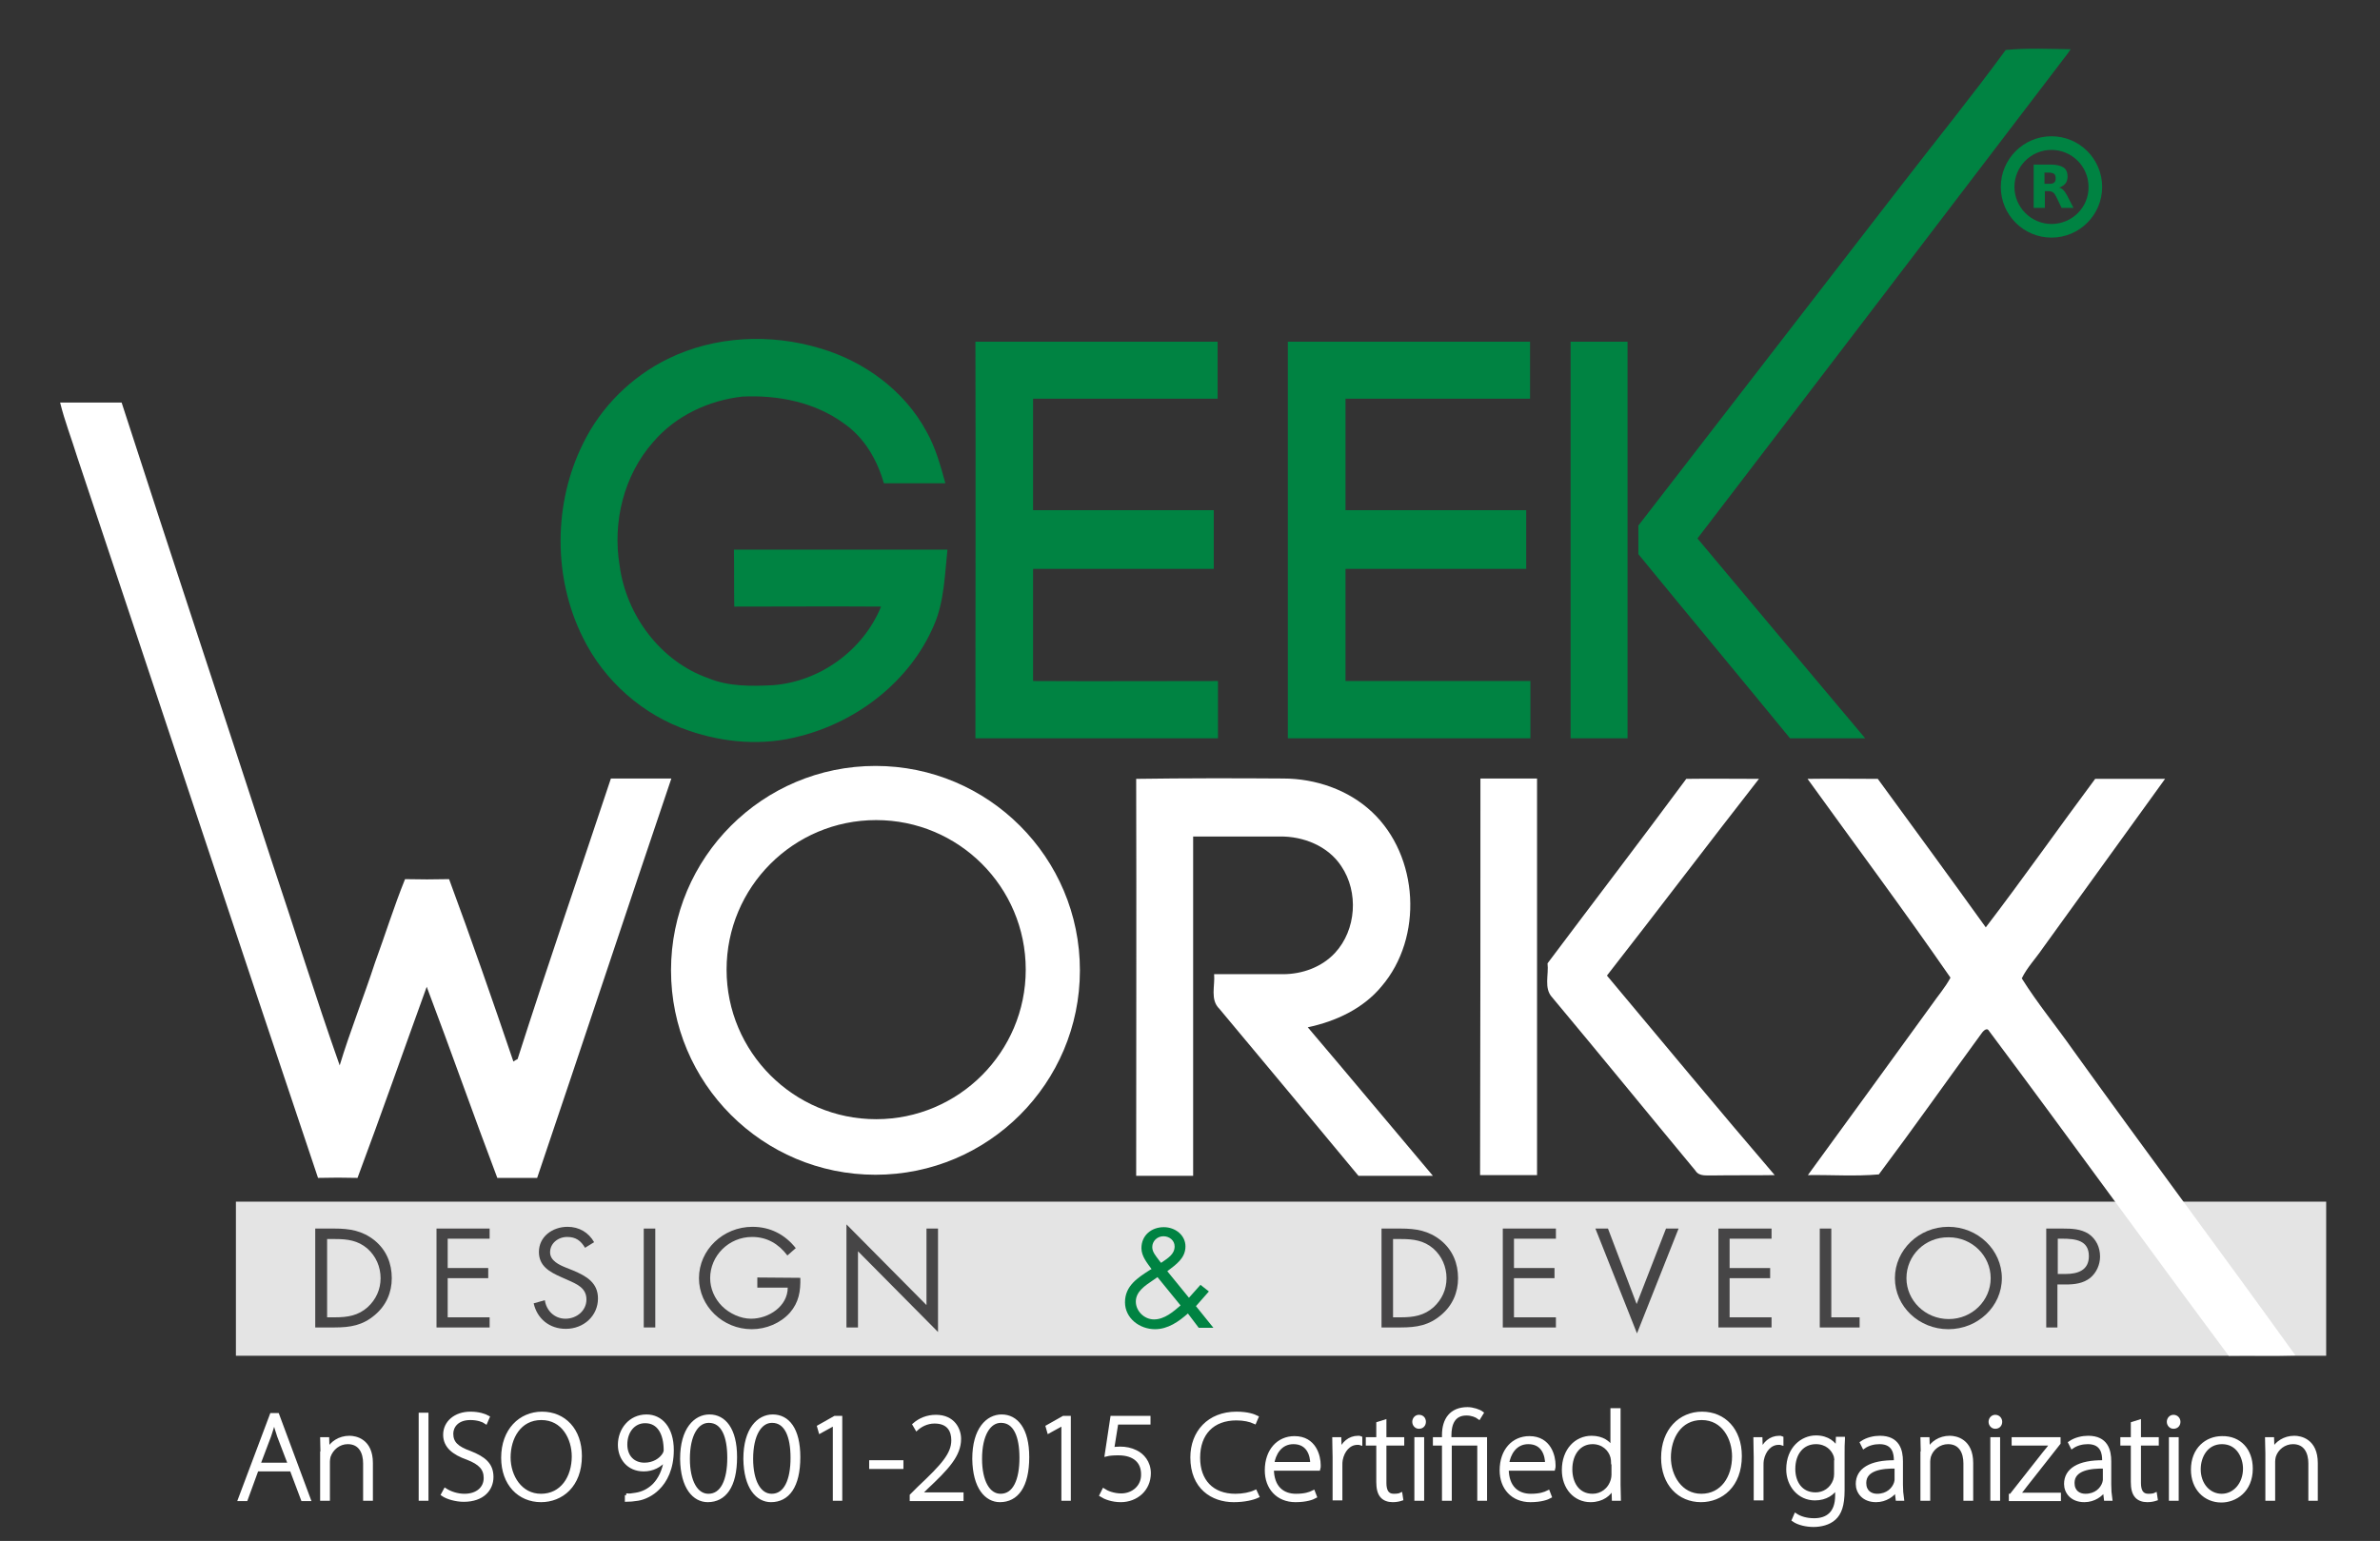 <?xml version="1.0" encoding="utf-8"?>
<!-- Generator: Adobe Illustrator 22.1.0, SVG Export Plug-In . SVG Version: 6.00 Build 0)  -->
<svg version="1.1" id="Layer_1" xmlns="http://www.w3.org/2000/svg" xmlns:xlink="http://www.w3.org/1999/xlink" x="0px" y="0px"
	 viewBox="0 0 681 441" style="enable-background:new 0 0 681 441;" xml:space="preserve">
<rect x="0" y="0" width="681" height="441" fill="#333333" stroke="none"/>
<style type="text/css">
	.st0{fill:#E4E4E4;}
	.st1{display:none;fill:#FFFFFF;}
	.st2{fill:#008342;}
	.st3{fill:#FFFFFF;}
	.st4{fill:#464546;}
	.st5{fill:#FFFFFF;stroke:#FFFFFF;}
</style>
<g>
	<rect x="67.5" y="343.9" class="st0" width="598.1" height="44.1"/>
	<g>
		<g>
			<path class="st1" d="M575,12.8h18.7c-0.8,0.9-1.6,1.8-2.3,2.7l1-1.4c-6.2-0.1-12.4-0.4-18.6,0.2C574.1,13.9,574.7,13.2,575,12.8z
				"/>
			<path class="st2" d="M573.9,14.3c6.2-0.6,12.4-0.3,18.6-0.2l-1,1.4C556.2,61.8,521,108,485.7,154.1c16,19.1,32,38.2,48,57.2
				c-7.2,0-14.3,0-21.5,0c-14.4-17.6-29-35.1-43.4-52.7c0-2.7,0-5.4,0-8.2c24.9-32.3,49.9-64.5,74.8-96.8
				C553.7,40.5,564.1,27.7,573.9,14.3z"/>
			<path class="st2" d="M191.1,102.7c13.4-6.6,29.4-7.3,43.6-3c12.6,3.7,24.1,12.1,30.4,23.8c2.6,4.6,4,9.7,5.4,14.8
				c-5.9,0-11.7,0-17.6,0c-1.9-6.7-5.6-13.1-11.4-17.1c-8.3-6.1-18.9-8.2-29.1-7.7c-9.7,1.1-19.1,5.5-25.5,13
				c-8.4,9.5-11.7,22.9-9.6,35.4c1.9,14.2,11.7,27.4,25.4,32.2c5.8,2.4,12.2,2.3,18.4,2c13.5-1,25.9-10,31-22.5c-14-0.1-28,0-42,0
				c-0.1-5.4,0-10.9-0.1-16.3c20.4,0,40.7,0,61.1,0c-0.8,7.3-0.9,14.9-3.9,21.7c-6.8,15.9-21.8,27.5-38.4,31.7
				c-10.4,2.8-21.6,1.9-31.7-1.6c-13.1-4.4-24.2-14.2-30.3-26.6c-8.6-17.2-8.5-38.5,0.1-55.7C172,116.4,180.7,107.8,191.1,102.7z"/>
			<path class="st2" d="M279.1,97.8c23.1,0,46.2,0,69.3,0c0,5.4,0,10.9,0,16.3c-17.6,0-35.2,0-52.8,0c0,10.6,0,21.3,0,31.9
				c17.2,0,34.5,0,51.7,0c0,5.6,0,11.2,0,16.8c-17.2,0-34.4,0-51.7,0c0,10.7,0,21.4,0,32.1c17.6,0.1,35.3,0,52.9,0
				c0,5.4,0,10.9,0,16.4c-23.1,0-46.2,0-69.4,0C279.1,173.5,279.2,135.7,279.1,97.8z"/>
			<path class="st2" d="M368.5,97.8c23.1,0,46.2,0,69.3,0c0,5.4,0,10.9,0,16.3c-17.6,0-35.2,0-52.8,0c0,10.6,0,21.3,0,31.9
				c17.2,0,34.5,0,51.7,0c0,5.6,0,11.2,0,16.8c-17.2,0-34.5,0-51.7,0c0,10.7,0,21.4,0,32.1c17.6,0,35.3,0,52.9,0
				c0,5.5,0,10.9,0,16.4c-23.1,0-46.3,0-69.4,0C368.5,173.5,368.5,135.7,368.5,97.8z"/>
			<path class="st2" d="M449.4,97.8c5.4,0,10.9,0,16.3,0c0,37.8,0,75.7,0,113.5c-5.4,0-10.9,0-16.3,0
				C449.4,173.5,449.4,135.7,449.4,97.8z"/>
			<path class="st3" d="M17.2,115.2c5.9,0,11.7,0,17.6,0c14.1,43.6,28.6,87.2,42.8,130.8c6.6,19.6,12.7,39.4,19.6,58.9
				c3-9.9,6.9-19.6,10.1-29.4c2.9-7.9,5.4-16,8.6-23.9c4.2,0.1,8.4,0.1,12.6,0c6.4,17.3,12.5,34.8,18.4,52.2
				c0.3-0.2,0.9-0.6,1.2-0.7c8.6-26.9,17.8-53.5,26.7-80.3c5.8,0,11.5,0,17.3,0c-12.9,38.1-25.5,76.2-38.4,114.3
				c-3.8,0-7.6,0-11.4,0c-6.9-18.2-13.3-36.5-20.2-54.7c-6.6,18.2-13,36.5-19.8,54.7c-3.8-0.1-7.5-0.1-11.3,0
				c-23.1-68.7-45.9-137.6-68.9-206.3C20.5,125.6,18.5,120.5,17.2,115.2z"/>
			<path class="st3" d="M367.1,222.8c9.3,0,18.7,3.2,25.5,9.6c13.4,12.6,14.7,35.9,2.7,49.9c-5.3,6.4-13.1,10-21.1,11.7
				c12,14.1,23.8,28.3,35.8,42.5c-7.1,0-14.2,0-21.3,0c-13.2-15.9-26.5-31.9-39.8-47.8c-2.7-2.6-1.2-6.6-1.5-9.9
				c6.6,0,13.1,0,19.7,0c5.5,0,11.1-2,14.9-6.1c6.1-6.6,6.8-17.4,1.8-24.8c-3.8-5.8-10.9-8.6-17.6-8.5c-8.3,0-16.5,0-24.8,0
				c0,32.4,0,64.7,0,97.1c-5.4,0-10.9,0-16.3,0c0-37.9,0.1-75.7,0-113.6C339.1,222.7,353.1,222.7,367.1,222.8z"/>
			<path class="st3" d="M423.6,222.8c5.4,0,10.8,0,16.2,0c0,37.8,0,75.7,0,113.5c-5.4,0-10.9,0-16.3,0
				C423.6,298.5,423.6,260.7,423.6,222.8z"/>
			<path class="st3" d="M442.8,275.7c13.2-17.6,26.6-35.1,39.7-52.8c6.9-0.1,13.9,0,20.8,0c-14.6,18.7-28.9,37.6-43.5,56.3
				c16,19.1,31.8,38.2,48,57.1c-5.9,0.1-11.8,0-17.7,0.1c-1.7-0.1-3.9,0.4-5-1.4c-13.7-16.5-27.2-33.1-41-49.6
				C441.7,282.8,443.2,278.9,442.8,275.7z"/>
			<path class="st3" d="M517.2,222.9c6.7-0.1,13.4,0,20.1,0c10.3,14.1,20.7,28.3,30.9,42.5c10.7-14,20.8-28.4,31.3-42.5
				c6.7,0,13.3,0,20,0c-11.7,16.2-23.4,32.4-35.1,48.6c-1.9,2.8-4.4,5.4-5.9,8.5c4.5,7.2,9.9,13.7,14.8,20.7
				c21,29.2,42.5,58,63.5,87.2c-6.4,0.2-12.8,0-19.1,0.1c-23-30.9-45.5-62.1-68.6-93c-0.7-1.2-1.9,0.4-2.3,1
				c-9.8,13.4-19.3,26.9-29.2,40.1c-6.7,0.6-13.5,0.1-20.3,0.2c11.8-16.2,23.6-32.4,35.4-48.7c1.8-2.6,3.9-5,5.4-7.8
				C544.9,260.7,530.9,241.9,517.2,222.9z"/>
		</g>
		<g>
			<path class="st3" d="M250.5,219.2c-32.3,0-58.5,26.2-58.5,58.5s26.2,58.5,58.5,58.5S309,310,309,277.7S282.8,219.2,250.5,219.2z
				 M250.7,320.3c-23.6,0-42.8-19.2-42.8-42.8c0-23.6,19.1-42.8,42.8-42.8c23.6,0,42.8,19.1,42.8,42.8
				C293.5,301.1,274.3,320.3,250.7,320.3z"/>
		</g>
	</g>
</g>
<g>
	<path class="st4" d="M90.2,351.6h5.5c4.4,0,8,0.6,11.5,3.4c3.4,2.8,4.9,6.6,4.9,10.8c0,4.1-1.6,7.8-4.8,10.5c-3.5,3-7,3.6-11.6,3.6
		h-5.5V351.6L90.2,351.6z M95.9,377c3.6,0,6.6-0.5,9.3-2.9c2.4-2.2,3.7-5.1,3.7-8.3c0-3.2-1.3-6.3-3.8-8.5c-2.7-2.3-5.7-2.7-9.1-2.7
		h-2.4V377H95.9L95.9,377z"/>
	<path class="st4" d="M124.9,351.6h15.2v2.9h-12v8.4h11.6v2.9h-11.6V377h12v2.9h-15.2L124.9,351.6L124.9,351.6z"/>
	<path class="st4" d="M167.4,357.1c-1.2-2-2.6-3.1-5.1-3.1c-2.6,0-4.9,1.8-4.9,4.4c0,2.4,2.6,3.6,4.6,4.4l2,0.8
		c3.8,1.6,7.1,3.5,7.1,8c0,5-4.1,8.7-9.2,8.7c-4.7,0-8.2-2.9-9.2-7.3l3.2-0.9c0.4,2.9,2.7,5.3,5.9,5.3s6-2.3,6-5.5
		c0-3.3-2.7-4.4-5.4-5.6l-1.8-0.8c-3.4-1.5-6.4-3.2-6.4-7.2c0-4.4,3.9-7.2,8.2-7.2c3.3,0,6,1.6,7.6,4.4L167.4,357.1z"/>
	<path class="st4" d="M187.5,379.9h-3.3v-28.3h3.3V379.9z"/>
	<path class="st4" d="M229,365.7c0.1,3.8-0.4,7-3,10c-2.7,3-6.8,4.7-10.9,4.7c-8.3,0-15.1-6.6-15.1-14.6c0-8.1,6.9-14.7,15.3-14.7
		c5.1,0,9.3,2.2,12.4,6.1l-2.4,2.1c-2.5-3.3-5.8-5.3-10.1-5.3c-6.7,0-12,5.4-12,11.8c0,3,1.3,5.9,3.4,8c2.1,2.1,5.3,3.6,8.3,3.6
		c5.1,0,10.5-3.6,10.5-8.9h-8.7v-2.9L229,365.7L229,365.7z"/>
	<path class="st4" d="M242.2,350.4l22.9,23.1v-21.9h3.3v29.6l-22.9-23.1v21.8h-3.3V350.4z"/>
	<path class="st2" d="M339.9,375.9c-2.6,2.3-5.7,4.5-9.4,4.5c-4.5,0-8.6-3.2-8.6-7.7c0-4.7,3.6-7,7.2-9.3l0.4-0.2
		c-1.3-1.8-2.9-3.7-2.9-6c0-3.6,2.8-6,6.4-6c3.3,0,6.2,2.3,6.2,5.5c0,3.4-2.7,5.2-5.2,7.1l6.2,7.6l3.3-3.7l2.4,1.9l-3.7,4.2l5,6.2
		H343L339.9,375.9z M329.9,366.4c-2.2,1.5-4.9,3.2-4.9,6.1c0,2.7,2.4,5.1,5.2,5.1c3,0,5.5-2.2,7.6-4l-6.6-8.1L329.9,366.4z
		 M332.4,361.3c1.7-1.2,3.7-2.3,3.7-4.6c0-1.7-1.5-2.9-3.2-2.9c-1.8,0-3.2,1.4-3.2,3.1c0,1.4,1,2.5,1.8,3.6l0.7,0.9L332.4,361.3z"/>
	<path class="st4" d="M395.3,351.6h5.5c4.4,0,8,0.6,11.5,3.4c3.4,2.8,4.9,6.6,4.9,10.8c0,4.1-1.6,7.8-4.8,10.5
		c-3.5,3-7,3.6-11.6,3.6h-5.5V351.6L395.3,351.6z M400.9,377c3.6,0,6.6-0.5,9.3-2.9c2.4-2.2,3.7-5.1,3.7-8.3c0-3.2-1.3-6.3-3.8-8.5
		c-2.7-2.3-5.7-2.7-9.1-2.7h-2.4V377H400.9L400.9,377z"/>
	<path class="st4" d="M430,351.6h15.2v2.9h-12v8.4h11.6v2.9h-11.6V377h12v2.9H430V351.6L430,351.6z"/>
	<path class="st4" d="M468.3,373.2l8.4-21.6h3.6l-11.9,30l-11.9-30h3.6L468.3,373.2z"/>
	<path class="st4" d="M491.7,351.6h15.2v2.9h-12v8.4h11.6v2.9h-11.6V377h12v2.9h-15.2V351.6z"/>
	<path class="st4" d="M524,377h8.1v2.9h-11.4v-28.3h3.3L524,377L524,377z"/>
	<path class="st4" d="M572.8,365.8c0,8.1-6.9,14.6-15.3,14.6c-8.4,0-15.3-6.5-15.3-14.6s6.9-14.7,15.3-14.7
		C565.9,351.1,572.8,357.7,572.8,365.8z M545.5,365.8c0,6.4,5.4,11.7,12.1,11.7c6.7,0,12-5.3,12-11.7c0-6.4-5.3-11.7-12-11.7
		C550.8,354,545.5,359.3,545.5,365.8z"/>
	<path class="st4" d="M588.8,379.9h-3.3v-28.3h4.8c2.5,0,5.1,0.1,7.3,1.5c2.2,1.5,3.3,3.9,3.3,6.5c0,2.3-1,4.6-2.8,6.1
		c-2,1.6-4.5,1.9-7,1.9h-2.4v12.3H588.8z M588.8,364.6h2.2c3.6,0,6.7-1.1,6.7-5.1c0-4.6-3.9-5-7.7-5h-1.2V364.6L588.8,364.6z"/>
</g>
<g>
	<path class="st2" d="M586.4,52.6c0.7,0,1.2-0.1,1.4-0.4c0.3-0.2,0.4-0.7,0.4-1.2c0-0.6-0.2-1-0.4-1.2c-0.3-0.2-0.8-0.4-1.4-0.4H585
		v3.2L586.4,52.6 M585.1,54.8v4.7h-3.2V47.1h4.9c1.6,0,2.8,0.3,3.6,0.8s1.2,1.4,1.2,2.6c0,0.8-0.2,1.5-0.6,2c-0.4,0.5-1,0.9-1.8,1.2
		c0.4,0.1,0.8,0.3,1.2,0.7s0.7,0.9,1.1,1.6l1.8,3.5h-3.4l-1.5-3.1c-0.3-0.6-0.6-1.1-0.9-1.3c-0.3-0.2-0.7-0.4-1.3-0.4h-1.1"/>
	<g>
		<path class="st2" d="M587,39c-8,0-14.5,6.5-14.5,14.5S579,68,587,68s14.5-6.5,14.5-14.5S595,39,587,39z M587,64.1
			c-5.8,0-10.6-4.8-10.6-10.6s4.7-10.6,10.6-10.6c5.8,0,10.6,4.7,10.6,10.6C597.7,59.3,592.9,64.1,587,64.1z"/>
	</g>
</g>
<g>
	<path class="st5" d="M73.5,420.6l-3.1,8.5h-1.8l9.1-24.2h1.7l9,24.2h-1.8l-3.2-8.5H73.5z M82.9,419.1l-3.1-8.1
		c-0.6-1.7-0.9-2.9-1.3-4.3h-0.1c-0.4,1.4-0.8,2.7-1.3,4.2l-3.1,8.2H82.9z"/>
	<path class="st5" d="M92.2,415.9c0-1.6-0.1-2.8-0.1-4.1h1.6l0.1,3.1h0.1c1-1.9,3.2-3.5,6.1-3.5c1.7,0,6.2,0.8,6.2,7.3V429h-1.8
		v-10.2c0-3.1-1.3-6-4.9-6c-2.5,0-4.6,1.7-5.4,4c-0.1,0.4-0.2,1-0.2,1.5V429h-1.8V415.9z"/>
	<path class="st5" d="M122.1,404.9V429h-1.8v-24.2H122.1z"/>
	<path class="st5" d="M127.4,426.4c1.4,0.9,3.4,1.6,5.5,1.6c3.7,0,6-2.1,6-5c0-2.7-1.5-4.3-5.1-5.7c-4-1.4-6.5-3.4-6.5-6.7
		c0-3.5,3-6.1,7.3-6.1c2.4,0,4.1,0.6,5,1.1L139,407c-0.7-0.5-2.3-1.1-4.4-1.1c-4,0-5.4,2.5-5.4,4.4c0,2.7,1.6,4.1,5.2,5.4
		c4.1,1.6,6.3,3.4,6.3,7c0,3.5-2.6,6.6-8,6.6c-2.2,0-4.7-0.7-6-1.6L127.4,426.4z"/>
	<path class="st5" d="M166,416.7c0,8.5-5.4,12.7-11.2,12.7c-6.2,0-10.9-4.7-10.9-12.2c0-7.9,5-12.7,11.2-12.7
		C161.4,404.5,166,409.2,166,416.7z M145.6,417.1c0,5.4,3.3,10.9,9.2,10.9c6,0,9.3-5.2,9.3-11.2c0-5.1-2.9-10.9-9.2-10.9
		C148.6,405.9,145.6,411.5,145.6,417.1z"/>
	<path class="st5" d="M179.2,427.9c0.7,0.1,1.6,0,2.7-0.2c2-0.3,3.8-1.2,5.3-2.7c1.6-1.7,2.8-4,3.3-7.4l-0.1,0c-1.5,1.9-3.7,3-6.2,3
		c-4.5,0-6.9-3.4-6.9-7.1c0-4.3,3-8.2,7.7-8.2c4.1,0,7.3,3.4,7.3,9.7c0,5.3-1.9,8.9-4.1,11c-1.6,1.6-3.8,2.7-5.7,3
		c-1.3,0.2-2.4,0.3-3.2,0.3V427.9z M179,413.4c0,3.5,2.2,5.7,5.4,5.7c2.6,0,4.7-1.3,5.7-3c0.1-0.3,0.3-0.6,0.3-1
		c0-4.9-1.9-8.3-5.8-8.3C181.3,406.8,179,409.6,179,413.4z"/>
	<path class="st5" d="M210.4,417c0,8.4-3.1,12.4-7.9,12.4c-3.8,0-7.3-3.6-7.4-11.9c0-8.5,3.9-12.2,7.9-12.2
		C207.2,405.3,210.4,409,210.4,417z M196.9,417.5c0,6.5,2.3,10.5,5.8,10.5c4,0,5.9-4.4,5.9-10.8c0-6.1-1.7-10.5-5.8-10.5
		C199.4,406.7,196.9,410.6,196.9,417.5z"/>
	<path class="st5" d="M228.5,417c0,8.4-3.1,12.4-7.9,12.4c-3.8,0-7.3-3.6-7.4-11.9c0-8.5,3.9-12.2,7.9-12.2
		C225.4,405.3,228.5,409,228.5,417z M215,417.5c0,6.5,2.3,10.5,5.8,10.5c4,0,5.9-4.4,5.9-10.8c0-6.1-1.7-10.5-5.8-10.5
		C217.5,406.7,215,410.6,215,417.5z"/>
	<path class="st5" d="M238.7,407.5L238.7,407.5l-4,2.2l-0.4-1.4l4.6-2.6h1.6V429h-1.7V407.5z"/>
	<path class="st5" d="M258,418.4v1.5h-8.8v-1.5H258z"/>
	<path class="st5" d="M260.8,429V428l2.2-2.2c6.7-6.3,9.7-9.6,9.7-13.6c0-2.7-1.2-5.3-5.3-5.3c-2.3,0-4.1,1.1-5.1,2l-0.7-1.2
		c1.6-1.4,3.7-2.3,6.2-2.3c5,0,6.7,3.7,6.7,6.4c0,4.6-3.4,8.3-9.5,14l-1.7,1.7v0.1h11.9v1.5H260.8z"/>
	<path class="st5" d="M294,417c0,8.4-3.1,12.4-7.9,12.4c-3.8,0-7.3-3.6-7.4-11.9c0-8.5,3.9-12.2,7.9-12.2
		C290.8,405.3,294,409,294,417z M280.5,417.5c0,6.5,2.3,10.5,5.8,10.5c4,0,5.9-4.4,5.9-10.8c0-6.1-1.7-10.5-5.8-10.5
		C283,406.7,280.5,410.6,280.5,417.5z"/>
	<path class="st5" d="M304.1,407.5L304.1,407.5l-4,2.2l-0.4-1.4l4.6-2.6h1.6V429h-1.7V407.5z"/>
	<path class="st5" d="M328.6,407.2h-9.1l-1.2,7.5c0.6-0.1,1.1-0.2,2.2-0.2c1.6,0,3.1,0.3,4.5,1c1.9,0.9,3.8,3,3.8,6.1
		c0,4.7-3.7,7.8-8.1,7.8c-2.5,0-4.5-0.8-5.6-1.5l0.7-1.4c0.9,0.6,2.8,1.4,5,1.4c3.5,0,6.3-2.5,6.2-6c0-3.4-2.2-5.9-7-5.9
		c-1.5,0-2.6,0.1-3.4,0.3l1.6-10.6h10.5V407.2z"/>
	<path class="st5" d="M359.8,428.2c-1.3,0.6-3.7,1.2-6.8,1.2c-6.1,0-11.9-3.7-11.9-12.3c0-7.2,4.8-12.6,12.7-12.6
		c3.2,0,5,0.7,5.8,1.1l-0.6,1.4c-1.3-0.6-3.1-1-5.2-1c-6.8,0-10.9,4.2-10.9,11.2c0,6.6,3.9,10.8,10.6,10.8c2.1,0,4.2-0.4,5.7-1.1
		L359.8,428.2z"/>
	<path class="st5" d="M364,420.3c0,5.5,3.1,7.7,6.8,7.7c2.6,0,4-0.5,5-1l0.5,1.3c-0.7,0.4-2.5,1.1-5.6,1.1c-5.1,0-8.3-3.6-8.3-8.6
		c0-5.7,3.4-9.3,8-9.3c5.8,0,7,5.3,7,7.8c0,0.5,0,0.8-0.1,1.1H364z M375.4,418.9c0-2.4-1-6.1-5.3-6.1c-3.9,0-5.6,3.4-6,6.1H375.4z"
		/>
	<path class="st5" d="M381.8,417c0-1.7-0.1-3.5-0.1-5.2h1.6l0.1,3.5h0.1c0.8-2.2,2.6-3.9,5.1-3.9c0.3,0,0.5,0,0.7,0.1v1.6
		c-0.3-0.1-0.5-0.1-0.9-0.1c-2.4,0-4.2,2.1-4.7,4.8c-0.1,0.5-0.1,1.1-0.1,1.6v9.5h-1.8V417z"/>
	<path class="st5" d="M396.2,406.8v5h5.1v1.4h-5.1v11.2c0,2.2,0.7,3.6,2.6,3.6c0.9,0,1.6-0.1,2-0.3l0.2,1.3
		c-0.6,0.2-1.4,0.4-2.5,0.4c-1.3,0-2.4-0.4-3.1-1.2c-0.8-0.9-1.1-2.3-1.1-4.1v-10.9h-3v-1.4h3v-4.4L396.2,406.8z"/>
	<path class="st5" d="M407.5,406.9c0,0.8-0.5,1.5-1.5,1.5c-0.8,0-1.4-0.7-1.4-1.5c0-0.8,0.6-1.5,1.4-1.5
		C407,405.4,407.5,406.1,407.5,406.9z M405.2,429v-17.2h1.8V429H405.2z"/>
	<path class="st5" d="M413.1,429v-15.8h-2.6v-1.4h2.6v-1.1c0-4.4,2.1-7.5,6.8-7.5c1.5,0,3.3,0.6,4.1,1.2l-0.8,1.3
		c-0.8-0.6-2.1-1.1-3.6-1.1c-3.7,0-4.8,2.9-4.8,6.2v1H425V429h-1.8v-15.8h-8.3V429H413.1z"/>
	<path class="st5" d="M431.2,420.3c0,5.5,3.1,7.7,6.8,7.7c2.6,0,4-0.5,5-1l0.5,1.3c-0.7,0.4-2.5,1.1-5.6,1.1c-5.1,0-8.3-3.6-8.3-8.6
		c0-5.7,3.4-9.3,8-9.3c5.8,0,7,5.3,7,7.8c0,0.5,0,0.8-0.1,1.1H431.2z M442.6,418.9c0-2.4-1-6.1-5.3-6.1c-3.9,0-5.6,3.4-6,6.1H442.6z
		"/>
	<path class="st5" d="M463.2,403.6V425c0,1.3,0.1,2.8,0.1,4h-1.6l-0.1-3.3h-0.1c-0.9,1.9-3,3.7-6.4,3.7c-4.4,0-7.7-3.6-7.7-8.7
		c0-5.7,3.6-9.3,8-9.3c3.1,0,5,1.5,5.8,3h0.1v-10.9H463.2z M461.5,418.6c0-0.5-0.1-1.1-0.2-1.6c-0.6-2.3-2.7-4.2-5.6-4.2
		c-3.9,0-6.3,3.3-6.3,7.7c0,3.9,2,7.5,6.3,7.5c2.5,0,4.9-1.6,5.7-4.5c0.1-0.4,0.2-0.9,0.2-1.4V418.6z"/>
	<path class="st5" d="M497.9,416.7c0,8.5-5.4,12.7-11.2,12.7c-6.2,0-10.9-4.7-10.9-12.2c0-7.9,5-12.7,11.2-12.7
		C493.3,404.5,497.9,409.2,497.9,416.7z M477.6,417.1c0,5.4,3.3,10.9,9.2,10.9c6,0,9.3-5.2,9.3-11.2c0-5.1-2.9-10.9-9.2-10.9
		C480.6,405.9,477.6,411.5,477.6,417.1z"/>
	<path class="st5" d="M502.3,417c0-1.7-0.1-3.5-0.1-5.2h1.6l0.1,3.5h0.1c0.8-2.2,2.6-3.9,5.1-3.9c0.3,0,0.5,0,0.7,0.1v1.6
		c-0.3-0.1-0.5-0.1-0.9-0.1c-2.4,0-4.2,2.1-4.7,4.8c-0.1,0.5-0.1,1.1-0.1,1.6v9.5h-1.8V417z"/>
	<path class="st5" d="M527.4,411.8c-0.1,1.3-0.1,2.6-0.1,4.4v10.3c0,4.4-0.9,6.6-2.4,8c-1.6,1.5-4,2-6,2c-2,0-4.3-0.5-5.7-1.5
		l0.6-1.4c1.2,0.8,3,1.4,5.3,1.4c3.7,0,6.5-1.9,6.5-7v-2.4h-0.1c-0.9,1.7-3,3.3-6.2,3.3c-4.5,0-7.7-3.8-7.7-8.4c0-6,4.1-9.2,8-9.2
		c3.5,0,5.3,1.9,6,3.3h0.1l0.1-2.9H527.4z M525.4,418.4c0-0.6-0.1-1.2-0.2-1.7c-0.7-2.1-2.6-3.9-5.6-3.9c-3.8,0-6.4,3-6.4,7.6
		c0,3.9,2.1,7.2,6.3,7.2c2.4,0,4.6-1.4,5.5-3.9c0.2-0.6,0.3-1.2,0.3-1.8V418.4z"/>
	<path class="st5" d="M542.9,429l-0.3-2.5h-0.1c-0.9,1.3-2.9,2.9-5.7,2.9c-3.6,0-5.3-2.4-5.3-4.7c0-4,3.6-6.4,10.9-6.3v-0.5
		c0-1.7-0.3-5.1-4.6-5.1c-1.6,0-3.2,0.4-4.5,1.3l-0.6-1.2c1.6-1.1,3.6-1.5,5.2-1.5c5.2,0,6.1,3.7,6.1,6.8v6.7c0,1.4,0.1,2.8,0.3,4.1
		H542.9z M542.5,419.8c-3.9-0.1-9,0.5-9,4.6c0,2.5,1.7,3.6,3.6,3.6c3,0,4.7-1.8,5.3-3.5c0.1-0.4,0.2-0.7,0.2-1V419.8z"/>
	<path class="st5" d="M550.1,415.9c0-1.6-0.1-2.8-0.1-4.1h1.6l0.1,3.1h0.1c1-1.9,3.2-3.5,6.1-3.5c1.7,0,6.2,0.8,6.2,7.3V429h-1.8
		v-10.2c0-3.1-1.3-6-4.9-6c-2.5,0-4.7,1.7-5.4,4c-0.1,0.4-0.2,1-0.2,1.5V429h-1.8V415.9z"/>
	<path class="st5" d="M572.4,406.9c0,0.8-0.5,1.5-1.5,1.5c-0.8,0-1.4-0.7-1.4-1.5c0-0.8,0.6-1.5,1.4-1.5
		C571.8,405.4,572.4,406.1,572.4,406.9z M570,429v-17.2h1.8V429H570z"/>
	<path class="st5" d="M575.4,428l9.6-12.2c0.7-0.8,1.3-1.6,2-2.5v-0.1h-10.9v-1.4h13l0,1.2l-9.6,12.2c-0.6,0.8-1.2,1.6-1.9,2.4v0.1
		h11.6v1.4h-13.9V428z"/>
	<path class="st5" d="M602.5,429l-0.3-2.5h-0.1c-0.9,1.3-2.9,2.9-5.7,2.9c-3.6,0-5.3-2.4-5.3-4.7c0-4,3.6-6.4,10.9-6.3v-0.5
		c0-1.7-0.3-5.1-4.6-5.1c-1.6,0-3.2,0.4-4.5,1.3l-0.6-1.2c1.6-1.1,3.6-1.5,5.2-1.5c5.2,0,6.1,3.7,6.1,6.8v6.7c0,1.4,0.1,2.8,0.3,4.1
		H602.5z M602.1,419.8c-3.9-0.1-9,0.5-9,4.6c0,2.5,1.7,3.6,3.6,3.6c3,0,4.7-1.8,5.3-3.5c0.1-0.4,0.2-0.7,0.2-1V419.8z"/>
	<path class="st5" d="M612.1,406.8v5h5.1v1.4h-5.1v11.2c0,2.2,0.7,3.6,2.6,3.6c0.9,0,1.6-0.1,2-0.3l0.2,1.3
		c-0.6,0.2-1.4,0.4-2.5,0.4c-1.3,0-2.4-0.4-3.1-1.2c-0.8-0.9-1.1-2.3-1.1-4.1v-10.9h-3v-1.4h3v-4.4L612.1,406.8z"/>
	<path class="st5" d="M623.4,406.9c0,0.8-0.5,1.5-1.5,1.5c-0.8,0-1.4-0.7-1.4-1.5c0-0.8,0.6-1.5,1.4-1.5
		C622.8,405.4,623.4,406.1,623.4,406.9z M621.1,429v-17.2h1.8V429H621.1z"/>
	<path class="st5" d="M644.1,420.3c0,6.4-4.6,9.2-8.5,9.2c-4.6,0-8.2-3.5-8.2-8.9c0-5.9,4-9.1,8.4-9.1
		C640.8,411.4,644.1,415,644.1,420.3z M629.2,420.5c0,4.3,2.8,7.5,6.5,7.5c3.7,0,6.6-3.3,6.6-7.7c0-3.1-1.8-7.5-6.5-7.5
		C631.3,412.8,629.2,416.8,629.2,420.5z"/>
	<path class="st5" d="M648.7,415.9c0-1.6-0.1-2.8-0.1-4.1h1.6l0.1,3.1h0.1c1-1.9,3.2-3.5,6.1-3.5c1.7,0,6.2,0.8,6.2,7.3V429H661
		v-10.2c0-3.1-1.3-6-4.9-6c-2.5,0-4.7,1.7-5.4,4c-0.1,0.4-0.2,1-0.2,1.5V429h-1.8V415.9z"/>
</g>
</svg>
